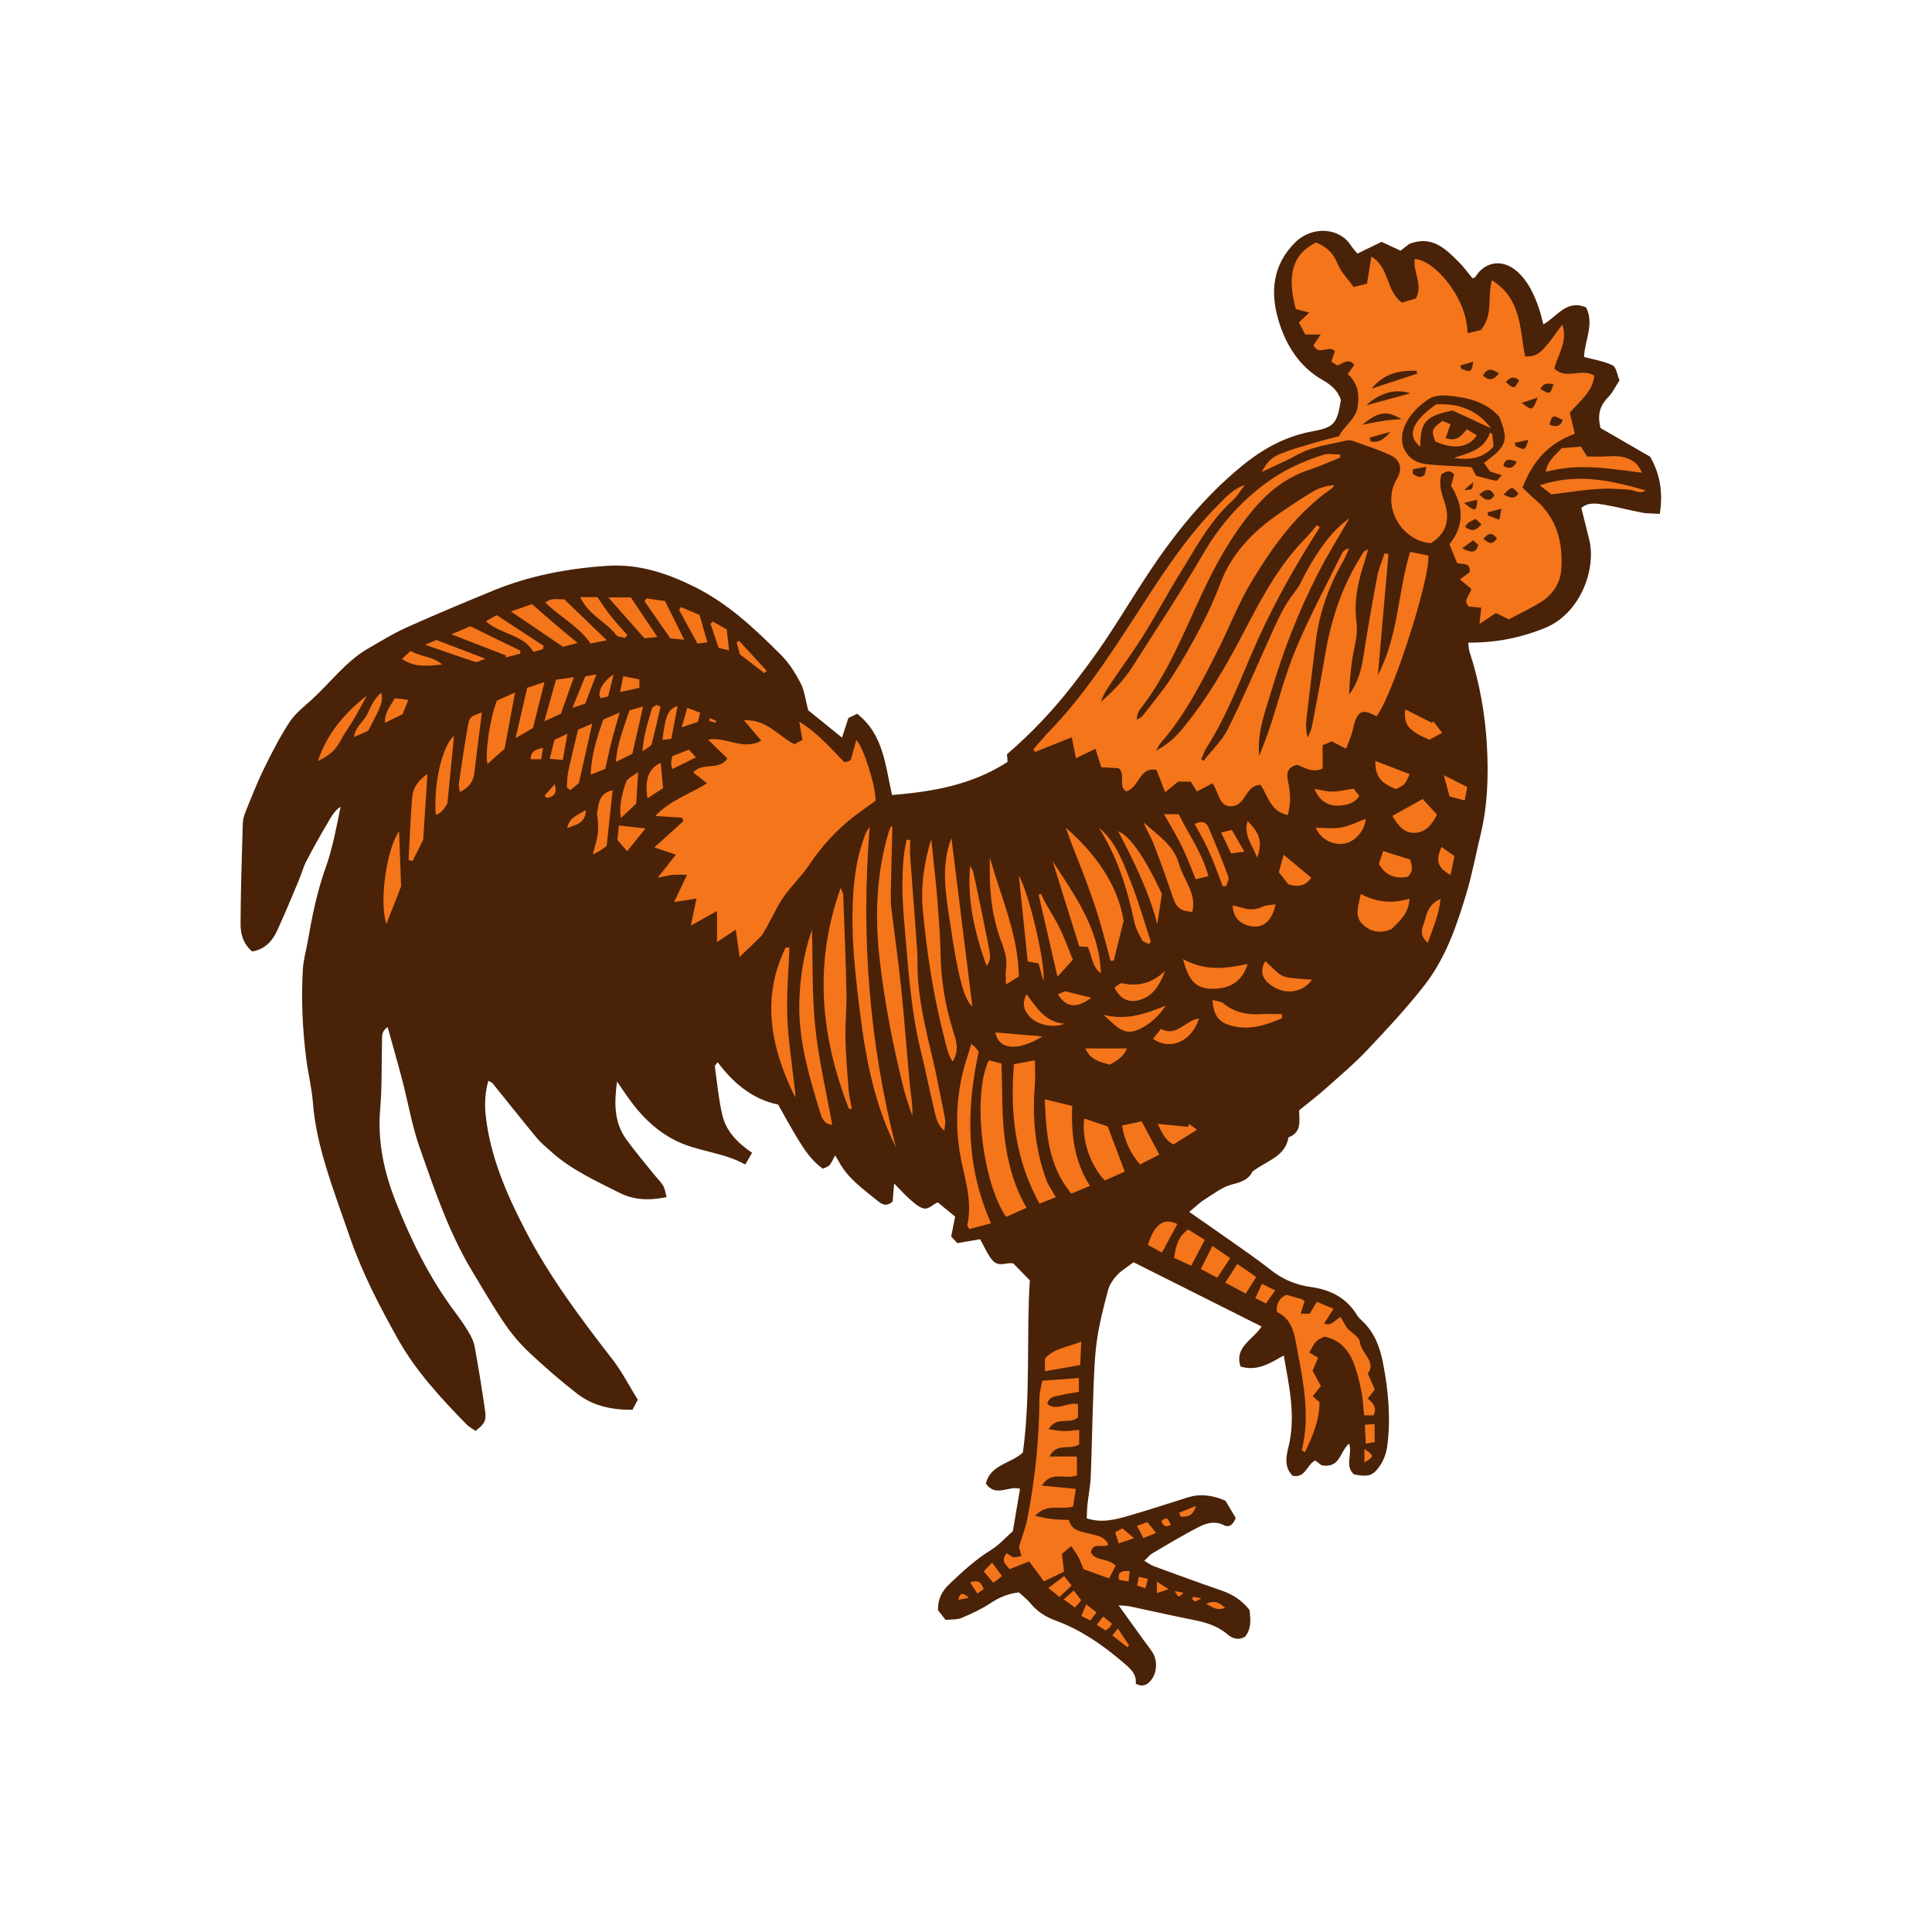 <svg version="1.1" id="svg" xmlns="http://www.w3.org/2000/svg" xmlns:xlink="http://www.w3.org/1999/xlink" x="0px" y="0px"
	 width="200px" height="200px" viewBox="0 0 200 200" enable-background="new 0 0 200 200" xml:space="preserve">
<path class="stroke" fill="#492208"  d="M170.828,47.285c-1.713-0.991-3.381-1.956-5.146-2.977c-0.277-1.099-0.207-2.184,0.761-3.15
	c0.487-0.487,0.792-1.155,1.211-1.789c-0.249-0.579-0.336-1.363-0.715-1.548c-0.896-0.437-1.931-0.588-2.956-0.867
	c0.042-1.682,1.099-3.4,0.202-5.137c-2.036-0.846-3.003,0.97-4.417,1.761c-0.187-0.683-0.296-1.191-0.465-1.68
	c-0.482-1.399-1.09-2.745-2.207-3.757c-1.513-1.371-3.359-1.116-4.384,0.546c-0.038,0.061-0.163,0.068-0.292,0.117
	c-0.468-0.566-0.903-1.189-1.435-1.713c-1.363-1.34-2.725-2.752-5.092-1.847c-0.232,0.181-0.6,0.466-0.91,0.706
	c-0.705-0.328-1.333-0.62-1.965-0.914c-0.887,0.432-1.683,0.819-2.498,1.216c-0.251-0.312-0.513-0.585-0.714-0.896
	c-1.155-1.769-3.95-2.017-5.725-0.264c-2.346,2.316-2.593,5.169-1.741,8.04c0.756,2.547,2.144,4.845,4.631,6.242
	c0.821,0.461,1.555,1.094,1.835,2.045c-0.399,2.411-0.664,2.818-2.92,3.229c-2.791,0.508-5.102,1.776-7.297,3.566
	c-3.872,3.161-6.946,6.965-9.678,11.088c-1.516,2.286-2.925,4.644-4.449,6.924c-1.052,1.572-2.187,3.094-3.342,4.593
	c-2.056,2.669-4.368,5.106-6.877,7.255c0.026,0.34,0.047,0.6,0.062,0.798c-3.706,2.399-7.769,3.082-11.96,3.427
	c-0.708-3.069-0.869-6.255-3.613-8.411c-0.338,0.164-0.661,0.321-0.908,0.441c-0.222,0.683-0.407,1.25-0.66,2.027
	c-1.358-1.099-2.549-2.062-3.499-2.829c-0.294-1.108-0.383-2.032-0.779-2.797c-0.541-1.041-1.191-2.084-2.013-2.907
	c-2.714-2.717-5.502-5.354-9.005-7.089c-2.841-1.408-5.751-2.371-8.998-2.16c-4.098,0.268-8.074,1.02-11.875,2.588
	c-2.976,1.228-5.949,2.464-8.885,3.782c-1.373,0.617-2.667,1.418-3.977,2.173c-2.343,1.348-3.923,3.551-5.885,5.327
	c-0.807,0.73-1.704,1.43-2.286,2.323c-1.004,1.538-1.846,3.19-2.656,4.845c-0.705,1.44-1.286,2.942-1.891,4.429
	c-0.157,0.389-0.27,0.822-0.282,1.239c-0.102,3.452-0.215,6.904-0.231,10.357c-0.005,1.025,0.264,2.063,1.2,2.86
	c1.285-0.209,2.075-1.047,2.584-2.149c0.792-1.718,1.511-3.472,2.246-5.216c0.274-0.65,0.452-1.348,0.774-1.97
	c0.674-1.302,1.387-2.585,2.139-3.843c0.389-0.648,0.717-1.368,1.415-1.807c-0.439,2.15-0.83,4.298-1.556,6.328
	c-0.885,2.475-1.396,5.011-1.84,7.577c-0.169,0.979-0.457,1.949-0.514,2.934c-0.175,3.072-0.04,6.142,0.343,9.195
	c0.194,1.547,0.584,3.074,0.701,4.625c0.18,2.382,0.756,4.67,1.448,6.929c0.72,2.35,1.581,4.657,2.38,6.982
	c1.269,3.689,3.072,7.144,4.962,10.524c1.854,3.315,4.448,6.123,7.104,8.838c0.253,0.258,0.59,0.436,0.938,0.688
	c0.956-0.752,1.137-1.06,0.98-2.157c-0.313-2.2-0.672-4.395-1.072-6.582c-0.099-0.544-0.373-1.079-0.662-1.562
	c-0.438-0.729-0.938-1.423-1.446-2.106c-2.592-3.487-4.487-7.354-6.073-11.368c-1.209-3.061-1.888-6.229-1.596-9.584
	c0.203-2.354,0.126-4.733,0.191-7.1c0.011-0.421-0.077-0.911,0.58-1.349c0.543,1.963,1.063,3.769,1.539,5.586
	c0.597,2.289,0.987,4.647,1.769,6.87c1.537,4.372,3.02,8.784,5.43,12.791c1.098,1.824,2.166,3.672,3.362,5.431
	c0.739,1.087,1.612,2.116,2.569,3.018c1.582,1.488,3.229,2.92,4.943,4.251c1.661,1.289,3.638,1.686,5.733,1.67
	c0.197-0.375,0.344-0.655,0.548-1.045c-0.868-1.396-1.624-2.888-2.63-4.186c-3.314-4.274-6.55-8.592-9.044-13.415
	c-1.923-3.719-3.579-7.539-4.06-11.75c-0.137-1.198-0.096-2.416,0.269-3.667c0.218,0.129,0.36,0.171,0.438,0.266
	c1.517,1.875,3.011,3.77,4.548,5.629c0.447,0.539,1.005,0.989,1.53,1.461c2.073,1.865,4.591,3,7.039,4.238
	c1.482,0.75,3.062,0.834,4.894,0.451c-0.134-0.465-0.17-0.873-0.36-1.186c-0.269-0.44-0.659-0.805-0.985-1.212
	c-0.945-1.181-1.926-2.336-2.815-3.559c-1.27-1.747-1.285-3.723-0.969-6.005c0.437,0.637,0.725,1.06,1.016,1.479
	c1.311,1.887,2.825,3.479,4.938,4.577c2.317,1.204,4.95,1.215,7.319,2.531c0.283-0.484,0.473-0.81,0.707-1.21
	c-1.523-1.034-2.695-2.242-3.085-3.917c-0.383-1.648-0.535-3.353-0.771-5.034c-0.013-0.093,0.137-0.208,0.292-0.427
	c1.633,2.181,3.583,3.818,6.26,4.388c0.651,1.145,1.278,2.311,1.966,3.44c0.712,1.167,1.444,2.331,2.659,3.194
	c0.233-0.117,0.52-0.185,0.689-0.364c0.205-0.215,0.312-0.524,0.581-1.009c0.187,0.303,0.296,0.459,0.385,0.626
	c0.918,1.734,2.487,2.833,3.955,4.026c0.447,0.364,0.917,0.735,1.615,0.121c0.041-0.473,0.089-1.046,0.161-1.866
	c0.688,0.695,1.183,1.258,1.747,1.742c0.416,0.357,0.897,0.782,1.396,0.853c0.388,0.057,0.848-0.386,1.36-0.65
	c0.561,0.46,1.174,0.963,1.809,1.482c-0.147,0.735-0.274,1.374-0.411,2.061c0.231,0.249,0.479,0.515,0.638,0.685
	c0.884-0.153,1.698-0.294,2.354-0.407c0.486,0.85,0.781,1.612,1.288,2.191c0.693,0.792,1.599,0.1,2.181,0.342
	c0.486,0.5,0.971,0.999,1.68,1.728c-0.369,5.633,0.105,11.781-0.717,17.819c-1.251,1.159-3.374,1.248-3.831,3.224
	c1.05,1.463,2.374,0.159,3.534,0.537c-0.245,1.449-0.48,2.84-0.741,4.375c-0.711,0.626-1.413,1.437-2.284,1.97
	c-1.597,0.979-2.935,2.231-4.279,3.502c-0.774,0.732-1.211,1.553-1.187,2.718c0.209,0.269,0.466,0.596,0.784,1.002
	c0.561-0.06,1.166,0.001,1.658-0.205c1.046-0.434,2.088-0.925,3.028-1.548c0.894-0.591,1.81-0.971,2.909-1.094
	c0.412,0.388,0.872,0.736,1.228,1.17c0.686,0.839,1.565,1.376,2.552,1.739c2.574,0.947,4.794,2.458,6.862,4.221
	c0.756,0.644,1.576,1.239,1.449,2.335c0.748,0.369,1.208,0.097,1.593-0.388c0.633-0.796,0.682-2.056,0.106-2.925
	c-0.262-0.394-0.56-0.764-0.837-1.147c-0.848-1.175-1.693-2.351-2.634-3.657c0.479,0.036,0.802,0.025,1.11,0.09
	c2.175,0.457,4.341,0.957,6.521,1.387c1.32,0.26,2.575,0.614,3.625,1.51c0.538,0.459,1.15,0.65,1.832,0.257
	c0.693-0.869,0.575-1.85,0.455-2.78c-0.799-1.025-1.781-1.626-2.937-2.022c-2.324-0.798-4.633-1.645-6.94-2.49
	c-0.329-0.121-0.621-0.345-1.007-0.566c0.345-0.33,0.549-0.613,0.824-0.774c1.63-0.954,3.246-1.94,4.933-2.785
	c0.73-0.366,1.578-0.592,2.46-0.138c0.56,0.288,0.999-0.042,1.24-0.749c-0.342-0.575-0.726-1.221-1.059-1.779
	c-1.354-0.601-2.687-0.72-3.837-0.362c-2.032,0.631-4.051,1.308-6.095,1.896c-1.392,0.4-2.811,0.813-4.429,0.294
	c0.024-0.486,0.026-0.942,0.074-1.394c0.106-0.988,0.302-1.97,0.343-2.96c0.117-2.833,0.153-5.669,0.265-8.502
	c0.073-1.846,0.114-3.702,0.368-5.525c0.247-1.773,0.704-3.523,1.163-5.26c0.146-0.554,0.517-1.094,0.912-1.523
	c0.437-0.474,1.02-0.814,1.718-1.35c4.341,2.178,8.792,4.411,13.261,6.654c-0.918,1.408-2.859,2.135-2.175,4.147
	c1.748,0.511,3.034-0.333,4.466-1.15c0.589,3.315,1.28,6.396,0.464,9.585c-0.257,1.005-0.379,2.056,0.471,2.878
	c1.364,0.237,1.475-1.23,2.335-1.592c0.298,0.229,0.589,0.452,0.652,0.5c1.967,0.345,1.883-1.493,2.855-2.248
	c0.342,1.13-0.492,2.327,0.501,3.19c1.431,0.265,1.912,0.189,2.634-0.826c0.417-0.586,0.702-1.349,0.798-2.066
	c0.386-2.879,0.125-5.739-0.422-8.586c-0.33-1.72-0.914-3.279-2.243-4.486c-0.173-0.158-0.344-0.335-0.465-0.533
	c-1.095-1.803-2.772-2.63-4.792-2.908c-1.533-0.211-2.898-0.785-4.125-1.757c-1.225-0.971-2.516-1.859-3.791-2.763
	c-1.562-1.106-3.142-2.191-4.657-3.249c0.585-0.479,1.055-0.95,1.604-1.292c0.95-0.593,1.895-1.346,2.943-1.584
	c1.046-0.238,1.724-0.648,1.982-1.286c1.538-1.177,3.387-1.524,3.751-3.553c1.423-0.534,1.103-1.782,1.097-2.799
	c0.961-0.784,1.866-1.47,2.711-2.223c1.485-1.324,3.013-2.614,4.377-4.056c2.047-2.165,4.087-4.356,5.915-6.706
	c2.211-2.841,3.353-6.245,4.368-9.657c0.565-1.901,0.916-3.867,1.391-5.796c0.755-3.068,0.852-6.191,0.679-9.314
	c-0.185-3.318-0.771-6.58-1.809-9.75c-0.093-0.284-0.081-0.601-0.12-0.916c2.846,0.021,5.458-0.499,7.982-1.536
	c3.628-1.495,5.314-6.096,4.523-9.197c-0.267-1.047-0.523-2.097-0.801-3.21c0.712-0.615,1.579-0.472,2.397-0.33
	c1.307,0.227,2.592,0.571,3.895,0.817c0.537,0.102,1.095,0.079,1.828,0.125C172.172,50.991,171.852,49.083,170.828,47.285z"/>
<path fill-rule="evenodd" clip-rule="evenodd" fill="#f4751a" class="fill" d="M138.747,47.365c-1.089,0.434-2.16,0.922-3.271,1.29
	c-2.528,0.836-4.43,2.459-6.071,4.499c-1.974,2.453-3.483,5.141-4.828,7.993c-1.974,4.182-3.641,8.551-6.533,12.251
	c-0.219,0.281-0.347,0.632-0.362,1.115c0.199-0.129,0.451-0.217,0.59-0.395c1.014-1.305,2.084-2.576,2.984-3.957
	c1.081-1.66,2.066-3.389,2.986-5.143c0.768-1.463,1.474-2.973,2.046-4.522c1.263-3.42,3.723-5.76,6.666-7.703
	c0.986-0.651,1.957-1.33,2.979-1.92c0.637-0.367,1.356-0.591,2.189-0.658c-0.087,0.12-0.149,0.275-0.265,0.355
	c-3.552,2.457-5.993,5.856-8.206,9.486c-1.438,2.359-2.403,4.93-3.642,7.375c-1.687,3.336-3.385,6.675-5.881,9.515
	c-0.12,0.137-0.188,0.319-0.452,0.778c1.144-0.654,1.885-1.295,2.528-2.052c2.651-3.119,4.669-6.632,6.559-10.25
	c1.795-3.435,3.61-6.887,6.38-9.694c0.426-0.431,0.792-0.918,1.186-1.38c0.097,0.082,0.192,0.164,0.29,0.245
	c-0.186,0.291-0.371,0.582-0.555,0.874c-2.504,3.971-4.741,8.085-6.582,12.408c-1.374,3.223-2.645,6.494-4.545,9.466
	c-0.245,0.383-0.388,0.834-0.58,1.254c0.077,0.053,0.156,0.108,0.233,0.163c0.85-1.083,1.905-2.064,2.509-3.271
	c1.545-3.085,2.885-6.271,4.313-9.415c0.762-1.677,1.466-3.375,2.65-4.837c0.557-0.687,0.875-1.563,1.328-2.341
	c1.142-1.966,2.362-3.875,4.309-5.251c-1.083,1.881-2.239,3.723-3.225,5.651c-1.011,1.977-1.932,4.009-2.749,6.073
	c-0.818,2.066-1.524,4.183-2.161,6.313c-0.632,2.117-1.452,4.207-1.204,6.553c0.345-0.907,0.724-1.803,1.028-2.723
	c0.923-2.786,1.637-5.656,2.767-8.354c1.405-3.354,3.142-6.571,4.747-9.841c0.12-0.246,0.338-0.443,0.752-0.557
	c-0.185,0.413-0.334,0.846-0.559,1.235c-1.508,2.617-2.521,5.401-2.886,8.409c-0.331,2.725-0.671,5.45-0.982,8.178
	c-0.063,0.558-0.009,1.129,0.134,1.778c0.146-0.345,0.356-0.678,0.426-1.037c0.474-2.462,0.95-4.923,1.361-7.396
	c0.59-3.539,1.649-6.902,3.519-9.985c0.172-0.283,0.337-0.57,0.523-0.845c0.045-0.066,0.157-0.085,0.432-0.223
	c-0.14,0.494-0.228,0.867-0.348,1.229c-0.694,2.078-1.154,4.138-0.844,6.4c0.178,1.305-0.317,2.7-0.489,4.057
	c-0.139,1.104-0.249,2.213-0.28,3.343c0.871-1.16,1.25-2.478,1.469-3.886c0.429-2.761,0.903-5.515,1.419-8.261
	c0.16-0.847,0.512-1.658,0.777-2.485c0.136,0.029,0.272,0.058,0.408,0.087c-0.361,4.145-0.725,8.289-1.095,12.519
	c2.099-3.975,2.054-8.467,3.328-12.747c0.629,0.124,1.262,0.249,1.884,0.372c0.276,2.179-3.699,14.566-5.355,16.648
	c-0.14-0.07-0.293-0.152-0.45-0.227c-0.928-0.433-1.389-0.268-1.743,0.675c-0.165,0.44-0.229,0.919-0.375,1.367
	c-0.157,0.484-0.356,0.954-0.581,1.543c-0.521-0.27-0.926-0.477-1.469-0.757c-0.264,0.104-0.634,0.25-0.96,0.379
	c0,0.918,0,1.693,0,2.431c-1.067,0.49-1.849-0.1-2.619-0.388c-0.956,0.216-1.153,0.779-0.979,1.613
	c0.244,1.154,0.363,2.32-0.015,3.587c-1.773-0.352-2.045-1.972-2.809-3.127c-1.454,0.032-1.46,1.697-2.605,2.148
	c-1.739,0.452-1.649-1.321-2.375-2.309c-0.551,0.291-1.031,0.544-1.617,0.854c-0.17-0.275-0.379-0.612-0.632-1.021
	c-0.423,0-0.882,0-1.314,0c-0.422,0.345-0.812,0.663-1.338,1.094c-0.315-0.814-0.582-1.504-0.892-2.305
	c-1.789-0.379-1.787,1.862-3.15,2.215c-0.868-0.552-0.006-1.647-0.742-2.391c-0.549-0.033-1.23-0.075-1.824-0.111
	c-0.208-0.647-0.38-1.184-0.611-1.903c-0.81,0.389-1.419,0.682-2.017,0.969c-0.132-0.662-0.262-1.312-0.431-2.155
	c-1.425,0.565-2.617,1.038-3.81,1.511c-0.054-0.089-0.106-0.178-0.161-0.268c0.576-0.656,1.126-1.335,1.732-1.962
	c3.245-3.354,5.802-7.212,8.338-11.106c2.814-4.318,5.519-8.739,9.224-12.405c0.753-0.745,1.461-1.544,2.589-1.888
	c-0.423,0.542-0.775,1.163-1.278,1.615c-2.371,2.133-3.815,4.926-5.458,7.573c-1.298,2.091-2.447,4.274-3.753,6.361
	c-1.102,1.76-2.339,3.437-3.505,5.157c-0.362,0.535-0.688,1.095-0.905,1.738c1.235-1.061,2.359-2.221,3.229-3.581
	c2.5-3.91,5.05-7.792,7.391-11.795c1.634-2.798,3.667-5.146,6.229-7.097c1.874-1.426,3.96-2.403,6.178-3.104
	c0.528-0.167,1.154-0.025,1.735-0.025C138.733,47.158,138.741,47.261,138.747,47.365z"/>
<path fill-rule="evenodd" clip-rule="evenodd" fill="#f4751a" class="fill" d="M145.132,31.325c0.536-0.158,1.023-0.303,1.43-0.423
	c0.809-1.461-0.349-2.769-0.097-4.103c1.179,0.104,2.647,1.288,3.799,2.976c0.94,1.376,1.58,2.87,1.666,4.714
	c0.634-0.148,1.068-0.249,1.362-0.318c1.3-1.555,0.671-3.402,1.146-5.164c3.096,1.919,2.882,5.112,3.438,7.879
	c1.168,0.116,1.737-0.533,2.278-1.19c0.5-0.606,0.949-1.254,1.583-2.1c0.586,1.863-0.488,3.076-0.823,4.562
	c1.175,1.198,2.838-0.11,4.127,0.728c-0.141,1.635-1.445,2.553-2.532,3.843c0.154,0.659,0.331,1.41,0.512,2.176
	c-2.603,0.972-4.269,2.637-5.408,5.567c0.39,0.372,0.802,0.809,1.259,1.192c2.275,1.911,2.949,4.455,2.752,7.265
	c-0.1,1.427-0.867,2.623-2.102,3.389c-1.078,0.67-2.236,1.212-3.325,1.793c-0.523-0.251-0.931-0.446-1.338-0.643
	c-0.519,0.34-0.981,0.643-1.704,1.116c0.082-0.755,0.124-1.146,0.181-1.674c-0.465-0.043-0.86-0.078-1.275-0.117
	c-0.69-0.656,0.137-1.164,0.248-1.834c-0.353-0.292-0.727-0.602-1.183-0.98c0.412-0.303,0.734-0.541,1.022-0.752
	c0.071-1.103-0.81-0.737-1.314-0.948c-0.242-0.599-0.484-1.196-0.788-1.947c1.514-1.832,1.521-3.912,0.167-6.033
	c0.117-0.421,0.224-0.811,0.321-1.161c-0.473-0.615-0.882-0.267-1.314-0.051c-0.274,0.941-0.054,1.819,0.268,2.732
	c0.702,1.988,0.215,3.437-1.37,4.414c-3.127-0.261-5.149-3.922-3.517-6.655c0.634-1.059,0.37-1.979-0.717-2.483
	c-1.238-0.574-2.552-0.987-3.841-1.447c-0.214-0.075-0.483-0.091-0.704-0.038c-1.694,0.409-3.447,0.598-5.021,1.461
	c-1.143,0.627-2.347,1.143-3.712,1.798c0.577-1.076,1.003-1.523,2.109-1.959c1.052-0.414,2.148-0.716,3.234-1.038
	c0.862-0.256,1.736-0.47,2.666-0.719c0.514-1.071,1.728-1.714,1.929-3.039c0.197-1.289,0.03-2.457-1.032-3.393
	c0.241-0.335,0.466-0.648,0.686-0.954c-0.655-0.757-1.163-0.107-1.774,0.063c-0.148-0.097-0.339-0.221-0.606-0.394
	c0.132-0.387,0.257-0.756,0.371-1.091c-0.667-0.674-1.696,0.557-2.219-0.622c0.193-0.283,0.412-0.6,0.752-1.095
	c-0.646,0-1.08,0-1.604,0c-0.216-0.413-0.428-0.816-0.656-1.25c0.348-0.331,0.638-0.606,1.072-1.021
	c-0.565-0.148-0.981-0.257-1.39-0.364c-0.968-3.537-0.315-5.72,2.098-6.892c1.015,0.417,1.765,1.048,2.215,2.176
	c0.352,0.88,1.087,1.607,1.67,2.427c0.573-0.138,0.965-0.233,1.385-0.334c0.151-0.938,0.287-1.782,0.453-2.808
	C143.896,27.721,143.443,30.126,145.132,31.325z M155.2,43.139c-1.414-1.576-3.309-1.995-5.261-2.179
	c-0.673-0.063-1.511-0.004-2.039,0.35c-1.045,0.703-1.973,1.591-2.497,2.823c-0.771,1.814,0.184,3.659,2.154,3.902
	c1.45,0.179,2.918,0.199,4.378,0.292c0.139,0.009,0.275,0.039,0.422,0.06c0.15,0.288,0.294,0.568,0.446,0.861
	c0.715,0.189,1.387,0.399,2.075,0.521c0.13,0.023,0.323-0.304,0.589-0.571c-0.527-0.168-0.873-0.28-1.22-0.391
	c-0.21-0.296-0.419-0.593-0.629-0.889C156.014,46.172,156.198,45.604,155.2,43.139z M146.719,38.67
	c-0.029-0.096-0.058-0.19-0.088-0.285c-1.679-0.036-3.271,0.171-4.644,1.852C143.755,39.652,145.237,39.16,146.719,38.67z
	 M141.038,43.971c1.247-0.242,2.486-0.535,4.058-0.572C143.582,42.471,142.678,42.602,141.038,43.971z M145.99,40.721
	c-1.487-0.542-3.212-0.032-4.545,1.234C143.123,41.499,144.557,41.11,145.99,40.721z M160.822,39.75
	c-0.935-0.073-0.935-0.073-1.373,0.506C160.452,40.857,160.469,40.852,160.822,39.75z M155.16,38.666
	c-0.734-0.566-1.216-0.541-1.65,0.209C154.083,39.392,154.561,39.443,155.16,38.666z M141.794,45.3
	c0.026,0.131,0.054,0.262,0.081,0.393c0.874,0.198,1.49-0.299,2.049-0.986C143.215,44.904,142.504,45.102,141.794,45.3z
	 M151.567,52.058c1.153,0.973,1.289,0.924,1.363-0.33C152.439,51.847,152.004,51.953,151.567,52.058z M152.499,55.93
	c-0.465,0.341-0.774,0.567-1.138,0.835c1.014,0.506,1.453,0.468,1.668-0.354C152.951,56.339,152.76,56.167,152.499,55.93z
	 M153.125,51.193c0.593,0.533,1.024,0.872,1.582,0.095C154.318,50.515,153.849,50.587,153.125,51.193z M155.212,53.807
	c0.072-0.378,0.118-0.625,0.216-1.148c-0.605,0.161-1.014,0.268-1.421,0.376c0.005,0.108,0.011,0.216,0.015,0.325
	C154.388,53.497,154.753,53.635,155.212,53.807z M161.786,43.479c-1.063-0.553-1.12-0.531-1.378,0.489
	C160.951,44.152,161.453,44.288,161.786,43.479z M159.18,41.161c-0.694,0.229-1.106,0.365-1.646,0.544
	C158.62,42.549,158.651,42.542,159.18,41.161z M151.671,54.562c0.522,0.311,0.952,0.599,1.691-0.281
	c-0.229-0.21-0.446-0.411-0.615-0.568c-0.458,0.241-0.635,0.309-0.78,0.42C151.868,54.21,151.815,54.348,151.671,54.562z
	 M155.878,39.549c0.865,0.746,0.865,0.746,1.386-0.176C156.792,38.958,156.371,38.975,155.878,39.549z M155.656,51.203
	c0.65,0.305,1.106,0.535,1.526-0.106C156.509,50.321,156.509,50.321,155.656,51.203z M146.256,48.574
	c-0.003,0.158-0.005,0.316-0.007,0.474c0.353,0.206,0.71,0.516,1.17,0.159c0.149-0.116,0.128-0.449,0.236-0.892
	C147.064,48.425,146.66,48.499,146.256,48.574z M151.167,37.84c0.032,0.111,0.064,0.224,0.096,0.335
	c1.03,0.382,1.03,0.382,1.258-0.734C152.001,37.594,151.584,37.717,151.167,37.84z M156.824,45.832
	c0.018,0.115,0.034,0.228,0.053,0.342c0.996,0.469,0.996,0.469,1.346-0.644C157.682,45.646,157.253,45.739,156.824,45.832z
	 M153.571,55.766c0.517,0.48,0.916,0.682,1.388-0.022C154.476,55.077,154.078,55.174,153.571,55.766z M157.009,47.799
	c-0.708-0.267-1.194-0.391-1.382,0.437C156.178,48.512,156.622,48.583,157.009,47.799z M151.58,50.719
	c0.859-0.006,0.859-0.006,0.924-0.803C152.112,50.256,151.847,50.487,151.58,50.719z"/>
<path fill-rule="evenodd" clip-rule="evenodd" fill="#f4751a" class="fill" d="M73.292,76.559c1.919-0.327,3.597,1.177,5.52,0.117
	c-0.646-0.758-1.172-1.375-1.801-2.11c2.333-0.154,3.522,1.614,5.224,2.474c0.266-0.139,0.54-0.283,0.836-0.439
	c-0.1-0.566-0.188-1.066-0.337-1.898c1.951,1.206,3.222,2.724,4.674,4.198c0.065-0.014,0.246-0.043,0.419-0.095
	c0.085-0.026,0.158-0.094,0.25-0.153c0.186-0.667,0.373-1.345,0.569-2.057c0.762,0.773,2.054,4.92,1.992,6.3
	c-0.717,0.519-1.455,1.023-2.163,1.568c-1.855,1.425-3.406,3.121-4.712,5.074c-0.838,1.253-1.993,2.296-2.81,3.559
	c-0.791,1.222-1.331,2.605-2.136,3.795c-0.698,0.674-1.395,1.348-2.256,2.179c-0.132-0.943-0.25-1.784-0.397-2.832
	c-0.678,0.449-1.239,0.822-1.94,1.287c0-1.028,0-1.976,0-3.216c-0.985,0.547-1.741,0.967-2.713,1.507
	c0.208-0.988,0.377-1.791,0.589-2.798c-0.781,0.122-1.442,0.225-2.318,0.36c0.471-0.991,0.861-1.817,1.337-2.82
	c-0.611,0-1.064-0.031-1.511,0.01c-0.407,0.037-0.808,0.152-1.523,0.296c0.694-0.883,1.208-1.537,1.88-2.392
	c-0.838-0.281-1.429-0.478-2.234-0.747c1.06-0.958,2.036-1.841,3.013-2.723c-0.041-0.117-0.082-0.235-0.123-0.353
	c-0.86-0.055-1.72-0.111-2.784-0.18c1.545-1.653,3.567-2.252,5.343-3.387c-0.539-0.422-0.938-0.735-1.421-1.113
	c0.969-1.133,2.653-0.121,3.536-1.46C74.712,77.943,74.067,77.314,73.292,76.559z"/>
<path fill-rule="evenodd" clip-rule="evenodd" fill="#f4751a" class="fill" d="M108.562,147.956c0.611,0.079,1.084,0.182,1.558,0.189
	c0.503,0.007,1.006-0.077,1.599-0.128c0,0.6,0,1.052,0,1.5c-0.882,0.654-2.335-0.251-3.076,1.261c1.019,0,1.882,0,2.844,0
	c0,0.763,0,1.381,0,1.957c-1.201,0.465-2.625-0.542-3.636,1.053c1.227,0.119,2.3,0.222,3.522,0.34
	c-0.114,0.73-0.206,1.308-0.286,1.817c-1.296,0.43-2.708-0.398-3.931,0.983c0.712,0.135,1.222,0.263,1.74,0.322
	c0.559,0.063,1.124,0.064,1.75,0.095c0.313,1.194,1.35,1.198,2.245,1.448c0.691,0.193,1.479,0.243,1.844,1.108
	c-0.581,0.429-1.579-0.339-1.81,0.789c0.512,0.986,1.826,0.571,2.569,1.396c-0.19,0.365-0.398,0.763-0.684,1.311
	c-0.906-0.327-1.771-0.639-2.651-0.957c-0.179-0.436-0.311-0.839-0.505-1.211c-0.189-0.363-0.441-0.692-0.757-1.176
	c-0.411,0.34-0.71,0.589-0.965,0.801c0.08,0.69,0.145,1.246,0.214,1.846c-0.669,0.321-1.296,0.624-2.081,1.002
	c-0.468-0.634-0.957-1.294-1.524-2.062c-0.666,0.262-1.312,0.516-2.034,0.801c-0.305-0.448-1.005-0.817-0.286-1.657
	c0.246,0.155,0.45,0.358,0.686,0.409c0.232,0.05,0.497-0.056,0.829-0.105c-0.121-0.454-0.214-0.805-0.256-0.96
	c0.324-1.059,0.676-1.933,0.856-2.842c0.823-4.143,1.243-8.328,1.264-12.555c0.003-0.602,0.189-1.202,0.291-1.795
	c1.3-0.098,2.517-0.189,3.796-0.286c0,0.544,0,0.944,0,1.438c-0.665,0.117-1.27,0.178-1.849,0.337
	c-0.511,0.14-1.185,0.05-1.435,0.901c1.011,0.825,2.048-0.221,3.19,0.03c0,0.43,0,0.901,0,1.356
	C110.794,147.522,109.357,146.533,108.562,147.956z"/>
<path fill-rule="evenodd" clip-rule="evenodd" fill="#f4751a" class="fill" d="M133.146,134.034c0.57,0.159,1.073,0.295,1.57,0.442
	c0.086,0.026,0.158,0.097,0.339,0.211c-0.121,0.387-0.252,0.802-0.41,1.31c0.374,0,0.639,0,0.93,0
	c0.228-0.376,0.444-0.734,0.747-1.234c0.556,0.232,1.09,0.458,1.729,0.726c-0.368,0.572-0.658,1.023-0.971,1.509
	c0.782,0.34,1.056-0.359,1.705-0.66c0.229,0.396,0.465,0.807,0.665,1.153c0.484,0.49,1.269,0.913,1.321,1.415
	c0.129,1.2,1.746,2.059,0.826,3.294c0.275,0.627,0.495,1.127,0.725,1.649c-0.272,0.345-0.493,0.626-0.737,0.936
	c0.579,0.451,0.986,0.931,0.605,1.731c-0.279,0-0.587,0-0.98,0c-0.097-0.894-0.123-1.747-0.294-2.57
	c-0.21-1.012-0.449-2.037-0.841-2.988c-0.544-1.325-1.496-2.289-2.957-2.587c-0.899,0.398-0.899,0.398-1.581,1.64
	c0.249,0.148,0.501,0.298,0.914,0.544c-0.196,0.458-0.404,0.939-0.572,1.333c0.295,0.551,0.583,1.087,0.856,1.596
	c-0.351,0.441-0.576,0.724-0.832,1.047c0.239,0.219,0.437,0.4,0.696,0.638c-0.014,1.842-0.702,3.5-1.521,5.182
	c-0.186-0.156-0.317-0.227-0.308-0.264c0.85-3.469,0.178-6.864-0.463-10.266c-0.3-1.589-0.452-3.237-2.124-4
	C132.104,134.944,132.405,134.419,133.146,134.034z"/>
<path fill-rule="evenodd" clip-rule="evenodd" fill="#f4751a" class="fill" d="M92.382,85.568c-0.057,2.264-0.119,4.527-0.164,6.791
	c-0.011,0.566-0.006,1.138,0.061,1.699c0.331,2.767,0.734,5.524,1.019,8.295c0.349,3.382,0.59,6.776,0.912,10.161
	c0.093,0.978,0.307,1.944,0.223,2.99c-0.291-0.909-0.63-1.806-0.862-2.729c-1.109-4.404-1.977-8.859-2.501-13.371
	c-0.517-4.447-0.369-8.867,0.901-13.2c0.065-0.221,0.168-0.429,0.253-0.644C92.275,85.562,92.328,85.565,92.382,85.568z"/>
<path fill-rule="evenodd" clip-rule="evenodd" fill="#f4751a" class="fill" d="M104.143,125.971c-2.522-3.762-3.491-12.758-1.772-16.209
	c0.459,0.119,0.943,0.245,1.307,0.338c0.094,2.64,0.012,5.191,0.322,7.694c0.304,2.463,0.918,4.905,2.269,7.239
	C105.538,125.355,104.873,125.648,104.143,125.971z"/>
<path fill-rule="evenodd" clip-rule="evenodd" fill="#f4751a" class="fill" d="M87.879,114.792c-2.878-7.409-3.707-14.905-0.851-22.884
	c0.161,0.425,0.256,0.566,0.262,0.71c0.123,3.4,0.266,6.801,0.338,10.202c0.032,1.556-0.143,3.117-0.107,4.672
	c0.04,1.788,0.191,3.575,0.332,5.359c0.053,0.648,0.22,1.287,0.335,1.93C88.084,114.786,87.981,114.789,87.879,114.792z"/>
<path fill-rule="evenodd" clip-rule="evenodd" fill="#f4751a" class="fill" d="M92.745,118.77c-2.611-5.197-3.386-10.819-4.02-16.464
	c-0.269-2.391-0.485-4.804-0.479-7.206c0.01-2.688,0.193-5.389,1.067-7.978c0.105-0.313,0.202-0.63,0.331-0.934
	c0.071-0.165,0.199-0.305,0.393-0.594C89.104,96.916,89.988,107.922,92.745,118.77z"/>
<path fill-rule="evenodd" clip-rule="evenodd" fill="#f4751a" class="fill" d="M104.961,110.165c0.821-0.156,1.455-0.276,2.175-0.413
	c0,0.946,0.058,1.778-0.01,2.6c-0.274,3.337,0.029,6.602,1.175,9.758c0.219,0.605,0.619,1.144,0.999,1.825
	c-0.564,0.221-1.068,0.419-1.693,0.665C105.121,120.076,104.533,115.314,104.961,110.165z"/>
<path fill-rule="evenodd" clip-rule="evenodd" fill="#f4751a" class="fill" d="M94.223,86.961c0,0.598-0.037,1.198,0.006,1.793
	c0.23,3.205,0.489,6.407,0.717,9.613c0.057,0.797,0.018,1.601,0.054,2.401c0.15,3.277,0.995,6.432,1.732,9.605
	c0.182,0.781,0.325,1.572,0.483,2.358c0.213,1.053,0.444,2.103,0.624,3.162c0.052,0.309-0.041,0.642-0.084,1.166
	c-0.737-0.637-0.859-1.387-1.024-2.065c-0.504-2.067-0.909-4.16-1.416-6.227c-1.076-4.388-1.307-8.875-1.713-13.349
	c-0.202-2.228-0.263-4.434-0.058-6.651c0.058-0.62,0.201-1.231,0.305-1.848C93.974,86.933,94.098,86.947,94.223,86.961z"/>
<path fill-rule="evenodd" clip-rule="evenodd" fill="#f4751a" class="fill" d="M96.405,86.864c0.115,1.108,0.233,2.217,0.346,3.326
	c0.104,1.034,0.227,2.066,0.299,3.102c0.126,1.791,0.286,3.583,0.316,5.376c0.046,2.722,0.462,5.366,1.274,7.962
	c0.321,1.027,0.729,2.085-0.025,3.266c-0.521-0.784-0.655-1.646-0.866-2.457c-1.122-4.32-1.792-8.724-2.215-13.157
	C95.296,91.786,95.649,89.3,96.405,86.864z"/>
<path fill-rule="evenodd" clip-rule="evenodd" fill="#f4751a" class="fill" d="M116.324,95.309c-0.4,1.61-0.715,2.872-1.028,4.134
	c-0.11,0.008-0.222,0.016-0.332,0.023c-0.423-1.545-0.804-3.103-1.28-4.63c-0.479-1.533-1.024-3.046-1.596-4.546
	c-0.583-1.531-1.234-3.036-1.753-4.605C113.363,88.348,115.662,91.449,116.324,95.309z"/>
<path fill-rule="evenodd" clip-rule="evenodd" fill="#f4751a" class="fill" d="M100.327,127.239c-0.126-0.279-0.211-0.373-0.194-0.443
	c0.524-2.252-0.151-4.39-0.601-6.553c-0.775-3.738-0.548-7.419,0.667-11.04c0.061-0.179,0.107-0.361,0.162-0.542
	c0.052-0.168,0.104-0.335,0.189-0.601c0.208,0.183,0.36,0.287,0.473,0.423c0.148,0.177,0.267,0.378,0.291,0.413
	c-1.327,6.104-1.299,11.926,1.281,17.739C101.851,126.834,101.071,127.041,100.327,127.239z"/>
<path fill-rule="evenodd" clip-rule="evenodd" fill="#f4751a" class="fill" d="M86.151,116.438c-0.87-0.063-1.08-0.726-1.249-1.277
	c-1.156-3.763-2.283-7.559-2.155-11.537c0.08-2.493,0.465-4.984,1.306-7.374c0.097,3.358-0.003,6.735,0.342,10.066
	C84.745,109.683,85.536,113.003,86.151,116.438z"/>
<path fill-rule="evenodd" clip-rule="evenodd" fill="#f4751a" class="fill" d="M108.152,113.797c1.105,0.269,1.919,0.466,2.84,0.69
	c-0.103,2.834,0.158,5.633,1.837,8.272c-0.701,0.294-1.282,0.536-1.926,0.805C108.518,120.693,108.3,117.346,108.152,113.797z"/>
<path fill-rule="evenodd" clip-rule="evenodd" fill="#f4751a" class="fill" d="M81.728,98.106c-0.089,2.35-0.309,4.706-0.229,7.05
	c0.079,2.344,0.449,4.678,0.705,7.015c0.052,0.477,0.164,0.946,0.111,1.431c-2.489-5.065-3.579-10.204-0.98-15.525
	C81.466,98.086,81.596,98.096,81.728,98.106z"/>
<path fill-rule="evenodd" clip-rule="evenodd" fill="#f4751a" class="fill" d="M98.49,86.744c0.725,5.823,1.449,11.647,2.171,17.441
	c-0.847-0.684-1.474-2.985-2.278-8.44C97.942,92.756,97.336,89.769,98.49,86.744z"/>
<path fill-rule="evenodd" clip-rule="evenodd" fill="#f4751a" class="fill" d="M116.438,121.287c-0.656,0.289-1.379,0.608-2.078,0.916
	c-1.536-1.623-2.394-4.252-2.127-6.414c0.822,0.274,1.644,0.55,2.435,0.814C115.231,118.095,115.794,119.587,116.438,121.287z"/>
<path fill-rule="evenodd" clip-rule="evenodd" fill="#f4751a" class="fill" d="M104.128,101.914c0-0.78-0.056-1.199,0.01-1.6
	c0.188-1.121-0.217-2.092-0.583-3.118c-0.422-1.185-0.725-2.436-0.891-3.683c-0.207-1.565-0.223-3.154-0.195-4.744
	c1.131,4.059,2.935,7.945,3.003,12.32C105.081,101.329,104.749,101.533,104.128,101.914z"/>
<path fill-rule="evenodd" clip-rule="evenodd" fill="#f4751a" class="fill" d="M123.429,94.4c-1.32-0.101-1.669-0.46-2.071-1.66
	c-0.613-1.832-1.264-3.653-1.965-5.452c-0.281-0.721-0.738-1.373-0.99-2.149c1.368,1.297,3.094,2.292,3.636,4.26
	C122.492,91.049,123.906,92.47,123.429,94.4z"/>
<path fill-rule="evenodd" clip-rule="evenodd" fill="#f4751a" class="fill" d="M140.862,92.538c1.704,0.912,3.312,1.006,5.047,0.495
	c-0.053,1.48-0.976,2.28-1.844,3.135c-1.089,0.492-2.133,0.348-2.997-0.469C140.154,94.836,140.632,93.803,140.862,92.538z"/>
<path fill-rule="evenodd" clip-rule="evenodd" fill="#f4751a" class="fill" d="M161.682,46.386c0.675-0.052,1.287-0.098,1.977-0.151
	c0.19,0.303,0.379,0.604,0.637,1.017c0.675,0,1.42,0.047,2.156-0.011c0.973-0.078,1.906-0.008,2.712,0.575
	c0.344,0.248,0.595,0.625,0.809,1.12c-3.311-0.402-6.546-1.025-9.959-0.087C160.212,47.668,160.996,47.13,161.682,46.386z"/>
<path fill-rule="evenodd" clip-rule="evenodd" fill="#f4751a" class="fill" d="M108.95,89.117c2.281,3.548,4.863,7.011,5.012,11.642
	c-0.981-0.747-0.906-1.853-1.36-2.73c-0.28-0.019-0.551-0.037-0.877-0.059C110.802,95.025,109.876,92.071,108.95,89.117z"/>
<path fill-rule="evenodd" clip-rule="evenodd" fill="#f4751a" class="fill" d="M122.47,99.286c2.305,1.265,4.481,0.986,6.688,0.497
	c-0.532,1.741-1.745,2.582-3.62,2.576C123.864,102.354,123.065,101.621,122.47,99.286z"/>
<path fill-rule="evenodd" clip-rule="evenodd" fill="#f4751a" class="fill" d="M53.32,71.685c-0.387,2.093-0.72,3.881-1.079,5.821
	c-0.541,0.48-1.169,1.039-1.776,1.578c-0.287-0.944,0.256-4.825,0.975-6.556C51.901,72.32,52.449,72.075,53.32,71.685z"/>
<path fill-rule="evenodd" clip-rule="evenodd" fill="#f4751a" class="fill" d="M40,95.655c-0.767-2.288,0.01-7.73,1.313-9.613
	c0.067,1.836,0.129,3.494,0.21,5.71C41.189,92.608,40.647,93.997,40,95.655z"/>
<path fill-rule="evenodd" clip-rule="evenodd" fill="#f4751a" class="fill" d="M42.295,89.035c0.118-2.168,0.193-4.339,0.373-6.503
	c0.078-0.947,0.592-1.725,1.583-2.425c-0.15,2.335-0.288,4.437-0.442,6.834c-0.277,0.552-0.689,1.375-1.103,2.199
	C42.569,89.105,42.432,89.069,42.295,89.035z"/>
<path fill-rule="evenodd" clip-rule="evenodd" fill="#f4751a" class="fill" d="M49.887,73.743c-0.079,0.625-0.147,1.176-0.216,1.727
	c-0.19,1.502-0.395,3.003-0.562,4.508c-0.103,0.92-0.539,1.554-1.51,2.009c-0.044-0.385-0.13-0.652-0.094-0.902
	c0.29-1.965,0.566-3.934,0.924-5.888C48.614,74.18,48.692,74.185,49.887,73.743z"/>
<path fill-rule="evenodd" clip-rule="evenodd" fill="#f4751a" class="fill" d="M120.277,92.541c-0.174,1.149-0.323,2.137-0.473,3.126
	c-0.883-3.397-2.41-6.484-4.051-9.61C117.455,86.676,119.464,90.777,120.277,92.541z"/>
<path fill-rule="evenodd" clip-rule="evenodd" fill="#f4751a" class="fill" d="M144.134,84.466c1.104-0.617,2.058-1.151,3.136-1.753
	c0.433,0.47,0.958,1.041,1.488,1.615c-0.523,1.024-1.16,1.867-2.323,1.886C145.257,86.234,144.663,85.342,144.134,84.466z"/>
<path fill-rule="evenodd" clip-rule="evenodd" fill="#f4751a" class="fill" d="M160.592,51.177c-0.295-0.233-0.646-0.511-1.19-0.942
	c3.907-1.308,7.434-0.478,10.955,0.532c-0.607,0.431-1.177-0.06-1.767-0.08c-0.655-0.025-1.311-0.097-1.966-0.1
	c-0.662-0.003-1.326,0.035-1.986,0.091c-0.66,0.055-1.315,0.154-1.973,0.236C162.01,50.995,161.355,51.08,160.592,51.177z"/>
<path fill-rule="evenodd" clip-rule="evenodd" fill="#f4751a" class="fill" d="M125.1,90.698c-0.507,0.122-0.86,0.207-1.321,0.317
	c-0.48-1.153-0.901-2.3-1.432-3.393c-0.525-1.08-1.161-2.104-1.85-3.334c0.655,0,1.056,0,1.524,0
	C123.046,86.371,124.427,88.254,125.1,90.698z"/>
<path fill-rule="evenodd" clip-rule="evenodd" fill="#f4751a" class="fill" d="M102.134,100.006c-1.211-3.342-2.021-6.728-1.714-10.358
	c0.114,0.209,0.289,0.407,0.337,0.63c0.494,2.305,0.982,4.61,1.441,6.922C102.607,99.251,102.59,99.255,102.134,100.006z"/>
<path fill-rule="evenodd" clip-rule="evenodd" fill="#f4751a" class="fill" d="M108.013,101.563c-0.197-0.722-0.341-1.246-0.503-1.839
	c-0.304-0.051-0.616-0.104-1.123-0.191c-0.292-2.83-0.588-5.71-0.917-8.891C106.535,92.428,108.293,100.003,108.013,101.563z"/>
<path fill-rule="evenodd" clip-rule="evenodd" fill="#f4751a" class="fill" d="M116.156,116.515c0.798-0.173,1.429-0.31,2.026-0.44
	c0.626,1.18,1.196,2.253,1.83,3.448c-0.655,0.334-1.309,0.669-2.007,1.025C117.003,119.351,116.413,118.108,116.156,116.515z"/>
<path fill-rule="evenodd" clip-rule="evenodd" fill="#f4751a" class="fill" d="M58.276,66.95c-1.839-1.246-3.511-2.378-5.383-3.646
	c0.905-0.319,1.557-0.55,2.177-0.769c0.832,0.725,1.568,1.379,2.317,2.018c0.712,0.607,1.437,1.199,2.413,2.012
	C59.091,66.744,58.677,66.849,58.276,66.95z"/>
<path fill-rule="evenodd" clip-rule="evenodd" fill="#f4751a" class="fill" d="M111.062,99.357c-0.604,0.666-1.024,1.128-1.595,1.755
	c-0.69-3.014-1.321-5.757-1.949-8.5c0.085-0.026,0.17-0.053,0.256-0.079c0.136,0.287,0.256,0.583,0.41,0.859
	c0.521,0.932,1.106,1.832,1.569,2.79C110.237,97.184,110.606,98.239,111.062,99.357z"/>
<path fill-rule="evenodd" clip-rule="evenodd" fill="#f4751a" class="fill" d="M132.735,105.392c-1.633,0.712-3.308,1.279-5.144,0.823
	c-1.415-0.352-1.937-1.025-2.085-2.693c0.432,0.122,0.865,0.126,1.126,0.339c1.136,0.924,2.423,1.207,3.847,1.124
	c0.735-0.043,1.477-0.008,2.215-0.008C132.707,105.115,132.722,105.253,132.735,105.392z"/>
<path fill-rule="evenodd" clip-rule="evenodd" fill="#f4751a" class="fill" d="M118.946,97.728c-0.248-0.133-0.611-0.204-0.723-0.411
	c-0.33-0.612-0.671-1.254-0.813-1.926c-0.722-3.419-1.753-6.712-3.652-9.698c1.776,1.449,2.487,3.541,3.28,5.541
	c0.805,2.031,1.401,4.144,2.087,6.222C119.065,97.546,119.006,97.637,118.946,97.728z"/>
<path fill-rule="evenodd" clip-rule="evenodd" fill="#f4751a" class="fill" d="M62.662,79.587c-0.454,0.183-0.884,0.354-1.521,0.609
	c0.085-2.084,0.67-3.877,1.305-5.71c0.487-0.209,0.946-0.408,1.707-0.736c-0.328,1.158-0.596,2.036-0.823,2.924
	C63.098,77.586,62.908,78.51,62.662,79.587z"/>
<path fill-rule="evenodd" clip-rule="evenodd" fill="#f4751a" class="fill" d="M61.144,66.614c-1.269-1.783-3.157-2.745-4.688-4.231
	c0.629-0.567,1.296-0.282,1.949-0.352c1.414,1.362,2.823,2.721,4.413,4.254C62.082,66.43,61.593,66.526,61.144,66.614z"/>
<path fill-rule="evenodd" clip-rule="evenodd" fill="#f4751a" class="fill" d="M45.108,84.351c-0.243-3.099,0.658-7.173,1.891-8.164
	c-0.229,2.343-0.446,4.572-0.684,7.005C46.057,83.501,45.839,84.153,45.108,84.351z"/>
<path fill-rule="evenodd" clip-rule="evenodd" fill="#f4751a" class="fill" d="M59.833,75.544c0.451-0.195,0.829-0.359,1.479-0.642
	c-0.489,2.177-0.926,4.121-1.39,6.184c-0.244,0.193-0.564,0.447-0.897,0.71c-0.164-0.156-0.347-0.252-0.343-0.339
	c0.026-0.558,0.04-1.124,0.156-1.667C59.144,78.37,59.498,76.96,59.833,75.544z"/>
<path fill-rule="evenodd" clip-rule="evenodd" fill="#f4751a" class="fill" d="M62.977,61.847c1.019,0,1.702,0,2.328,0
	c0.918,1.367,1.779,2.647,2.751,4.094c-0.599,0.058-0.991,0.096-1.351,0.132C65.48,64.685,64.314,63.363,62.977,61.847z"/>
<path fill-rule="evenodd" clip-rule="evenodd" fill="#f4751a" class="fill" d="M65.463,78.027c-0.634,0.315-1.093,0.543-1.708,0.85
	c0.128-1.961,0.842-3.589,1.408-5.342c0.38-0.106,0.76-0.213,1.412-0.396C66.172,74.908,65.821,76.45,65.463,78.027z"/>
<path fill-rule="evenodd" clip-rule="evenodd" fill="#f4751a" class="fill" d="M54.577,71.192c0.614-0.2,1.098-0.357,1.788-0.583
	c-0.423,1.687-0.804,3.212-1.191,4.759c-0.506,0.29-0.984,0.564-1.797,1.031C53.829,74.431,54.204,72.807,54.577,71.192z"/>
<path fill-rule="evenodd" clip-rule="evenodd" fill="#f4751a" class="fill" d="M53.823,67.677c-0.497,0.128-0.993,0.256-1.49,0.383
	c0.017-0.067,0.034-0.134,0.051-0.201c-1.777-0.69-3.555-1.38-5.659-2.196c0.836-0.357,1.398-0.597,1.953-0.833
	c1.777,0.866,3.493,1.702,5.208,2.537C53.865,67.47,53.844,67.574,53.823,67.677z"/>
<path fill-rule="evenodd" clip-rule="evenodd" fill="#f4751a" class="fill" d="M32.906,78.771c0.999-2.927,2.816-4.991,5.075-6.767
	c-0.441,0.805-0.865,1.62-1.331,2.411c-0.453,0.771-0.994,1.495-1.413,2.283C34.755,77.611,34.073,78.26,32.906,78.771z"/>
<path fill-rule="evenodd" clip-rule="evenodd" fill="#f4751a" class="fill" d="M108.169,141.951c0-0.476,0-0.886,0-1.31
	c0.959-1.091,2.339-1.169,3.764-1.76c-0.04,0.9-0.072,1.625-0.107,2.424C110.624,141.518,109.478,141.72,108.169,141.951z"/>
<path fill-rule="evenodd" clip-rule="evenodd" fill="#f4751a" class="fill" d="M120.625,100.491c-0.552,1.419-1.244,2.715-2.823,3.072
	c-1.002,0.227-1.854-0.141-2.434-1.336c0.281-0.159,0.595-0.49,0.824-0.439C117.913,102.165,119.352,101.73,120.625,100.491z"/>
<path fill-rule="evenodd" clip-rule="evenodd" fill="#f4751a" class="fill" d="M130.979,99.487c2.023,1.859,1.283,1.66,4.843,1.928
	c-0.924,1.297-2.637,1.602-4.038,0.717C130.635,101.409,130.373,100.55,130.979,99.487z"/>
<path fill-rule="evenodd" clip-rule="evenodd" fill="#f4751a" class="fill" d="M136.194,85.693c0.924,0,1.816,0.12,2.659-0.033
	c0.861-0.156,1.674-0.581,2.511-0.89c-0.033,1.13-1.049,2.34-2.129,2.542C138.006,87.543,136.749,86.913,136.194,85.693z"/>
<path fill-rule="evenodd" clip-rule="evenodd" fill="#f4751a" class="fill" d="M68.839,62.216c0.665,1.336,1.27,2.549,1.995,4.009
	c-0.656-0.063-1.083-0.104-1.44-0.138c-0.924-1.328-1.798-2.583-2.67-3.836c0.061-0.101,0.122-0.203,0.183-0.304
	C67.561,62.038,68.215,62.129,68.839,62.216z"/>
<path fill-rule="evenodd" clip-rule="evenodd" fill="#f4751a" class="fill" d="M123.009,127.277c0.544,0.344,1.087,0.686,1.71,1.078
	c-0.47,0.891-0.896,1.702-1.407,2.671c-0.612-0.279-1.183-0.539-1.768-0.807C121.714,129.038,121.926,128.003,123.009,127.277z"/>
<path fill-rule="evenodd" clip-rule="evenodd" fill="#f4751a" class="fill" d="M62.805,87.571c-0.202,0.145-0.427,0.316-0.66,0.47
	c-0.152,0.102-0.32,0.178-0.782,0.429c0.222-0.896,0.444-1.53,0.522-2.183c0.08-0.667,0.018-1.352-0.09-2.041
	c0.18-0.962,0.144-2.125,1.627-2.442C63.213,83.755,63.012,85.639,62.805,87.571z"/>
<path fill-rule="evenodd" clip-rule="evenodd" fill="#f4751a" class="fill" d="M127.621,93.722c0.322,0.082,0.628,0.143,0.923,0.238
	c0.747,0.243,1.454,0.244,2.188-0.111c0.362-0.176,0.821-0.154,1.316-0.234c-0.357,1.667-1.199,2.419-2.361,2.291
	C128.417,95.765,127.596,94.938,127.621,93.722z"/>
<path fill-rule="evenodd" clip-rule="evenodd" fill="#f4751a" class="fill" d="M58.067,73.879c-0.499,0.228-0.945,0.432-1.715,0.784
	c0.456-1.621,0.827-2.945,1.208-4.304c0.632-0.086,1.113-0.153,1.847-0.253C58.916,71.486,58.516,72.617,58.067,73.879z"/>
<path fill-rule="evenodd" clip-rule="evenodd" fill="#f4751a" class="fill" d="M143.186,88.103c1.011,0.318,1.855,0.584,2.802,0.882
	c0.135,0.541,0.413,1.157-0.264,1.776c-1.222,0.231-2.251-0.064-2.982-1.315C142.883,89.017,143.028,88.579,143.186,88.103z"/>
<path fill-rule="evenodd" clip-rule="evenodd" fill="#f4751a" class="fill" d="M114.229,105.052c2.41,0.61,4.315-0.098,6.447-0.944
	c-0.778,1.142-1.575,1.839-2.537,2.338c-1.112,0.578-1.877,0.45-2.832-0.41C115.032,105.789,114.761,105.538,114.229,105.052z"/>
<path fill-rule="evenodd" clip-rule="evenodd" fill="#f4751a" class="fill" d="M135.745,90.859c-0.604,0.875-1.343,0.977-2.356,0.705
	c-0.28-0.354-0.647-0.818-1.006-1.273c0.21-0.762,0.394-1.428,0.499-1.806C133.77,89.222,134.725,90.014,135.745,90.859z"/>
<path fill-rule="evenodd" clip-rule="evenodd" fill="#f4751a" class="fill" d="M123.659,85.294c0.734-0.37,1.209-0.19,1.444,0.356
	c0.724,1.69,1.417,3.395,2.062,5.117c0.095,0.255-0.142,0.635-0.225,0.958c-0.123,0.006-0.245,0.012-0.367,0.018
	c-0.271-0.722-0.527-1.45-0.816-2.165c-0.301-0.741-0.609-1.479-0.96-2.196C124.45,86.675,124.046,85.998,123.659,85.294z"/>
<path fill-rule="evenodd" clip-rule="evenodd" fill="#f4751a" class="fill" d="M60.072,61.816c0.714,0,1.229,0,1.771,0
	c0.471,0.67,0.926,1.379,1.446,2.037c0.514,0.65,1.093,1.248,1.644,1.869c-0.069,0.106-0.139,0.212-0.207,0.318
	c-0.32-0.095-0.772-0.088-0.937-0.302C62.722,64.348,60.896,63.649,60.072,61.816z"/>
<path fill-rule="evenodd" clip-rule="evenodd" fill="#f4751a" class="fill" d="M149.301,75.864c-0.561,0.298-0.97,0.517-1.346,0.716
	c-2.197-0.957-2.673-1.583-2.485-3.146c0.911,0.459,1.847,0.931,2.78,1.402c0.037-0.059,0.073-0.117,0.109-0.174
	C148.646,75.026,148.932,75.392,149.301,75.864z"/>
<path fill-rule="evenodd" clip-rule="evenodd" fill="#f4751a" class="fill" d="M119.354,107.539c0.256-0.315,0.505-0.62,0.84-1.034
	c1.607,0.897,2.497-0.898,3.93-1.07C123.341,107.831,121.19,108.789,119.354,107.539z"/>
<path fill-rule="evenodd" clip-rule="evenodd" fill="#f4751a" class="fill" d="M56.183,67.205c-0.3,0.088-0.599,0.177-0.96,0.283
	c-1.097-1.856-3.383-1.777-4.927-3.18c0.383-0.215,0.72-0.403,1.123-0.629c1.657,1.084,3.266,2.136,4.874,3.188
	C56.257,66.98,56.22,67.093,56.183,67.205z"/>
<path fill-rule="evenodd" clip-rule="evenodd" fill="#f4751a" class="fill" d="M145.933,80.139c-0.513,1.115-0.513,1.115-1.444,1.549
	c-1.644-0.679-2.132-1.373-2.116-2.914C143.51,79.21,144.675,79.657,145.933,80.139z"/>
<path fill-rule="evenodd" clip-rule="evenodd" fill="#f4751a" class="fill" d="M140.119,81.643c0.182,0.225,0.381,0.469,0.603,0.742
	c-0.436,0.708-1.11,0.901-1.808,0.988c-1.338,0.168-2.296-0.388-2.841-1.701c0.679,0.104,1.285,0.276,1.89,0.271
	C138.612,81.939,139.259,81.771,140.119,81.643z"/>
<path fill-rule="evenodd" clip-rule="evenodd" fill="#f4751a" class="fill" d="M118.835,128.879c0.656-2.162,1.644-2.863,3.047-2.163
	c-0.503,0.927-1.008,1.854-1.602,2.948C119.832,129.42,119.325,129.145,118.835,128.879z"/>
<path fill-rule="evenodd" clip-rule="evenodd" fill="#f4751a" class="fill" d="M66.061,79.911c-0.081,1.325-0.141,2.296-0.2,3.28
	c-0.497,0.466-0.993,0.931-1.597,1.497c-0.19-1.378,0.154-2.583,0.55-3.751C64.932,80.59,65.463,80.384,66.061,79.911z"/>
<path fill-rule="evenodd" clip-rule="evenodd" fill="#f4751a" class="fill" d="M130.045,132.192c-0.395,0.625-0.693,1.098-1.087,1.72
	c-0.683-0.365-1.327-0.709-2.124-1.136c0.431-0.665,0.822-1.27,1.251-1.932C128.773,131.317,129.348,131.713,130.045,132.192z"/>
<path fill-rule="evenodd" clip-rule="evenodd" fill="#f4751a" class="fill" d="M127.346,130.243c-0.486,0.74-0.866,1.315-1.332,2.022
	c-0.539-0.281-1.051-0.548-1.706-0.889c0.405-0.811,0.765-1.531,1.201-2.405C126.188,129.442,126.709,129.803,127.346,130.243z"/>
<path fill-rule="evenodd" clip-rule="evenodd" fill="#f4751a" class="fill" d="M70.5,62.847c0.623,0.263,1.246,0.525,1.918,0.811
	c0.266,0.928,0.521,1.821,0.81,2.831c-0.389,0.05-0.675,0.087-1.029,0.134c-0.652-1.193-1.278-2.338-1.904-3.483
	C70.363,63.042,70.432,62.944,70.5,62.847z"/>
<path fill-rule="evenodd" clip-rule="evenodd" fill="#f4751a" class="fill" d="M112.363,108.533c1.54,0,2.884,0,4.301,0
	c-0.349,0.85-1.031,1.28-1.793,1.68C113.883,109.934,112.873,109.739,112.363,108.533z"/>
<path fill-rule="evenodd" clip-rule="evenodd" fill="#f4751a" class="fill" d="M110.177,105.976c-1.15,0.502-2.85,0.103-3.601-0.746
	c-0.657-0.741-0.766-1.408-0.313-2.325C107.295,104.302,108.215,105.814,110.177,105.976z"/>
<path fill-rule="evenodd" clip-rule="evenodd" fill="#f4751a" class="fill" d="M103.04,106.877c1.621,0.138,3.136,0.266,4.875,0.414
	C105.297,108.89,103.356,108.646,103.04,106.877z"/>
<path fill-rule="evenodd" clip-rule="evenodd" fill="#f4751a" class="fill" d="M68.642,81.589c-0.576,0.376-1.066,0.696-1.617,1.056
	c-0.302-1.959,0.096-3.069,1.375-3.689C68.482,79.862,68.56,80.706,68.642,81.589z"/>
<path fill-rule="evenodd" clip-rule="evenodd" fill="#f4751a" class="fill" d="M119.845,116.345c1.161,0.114,2.151,0.211,3.143,0.308
	c0.037-0.1,0.075-0.201,0.112-0.302c0.214,0.157,0.427,0.314,0.817,0.6c-1.015,0.631-1.72,1.069-2.454,1.526
	C120.538,117.973,120.223,117.109,119.845,116.345z"/>
<path fill-rule="evenodd" clip-rule="evenodd" fill="#f4751a" class="fill" d="M63.91,86.959c0.057-0.545,0.109-1.05,0.157-1.506
	c0.929,0.103,1.781,0.199,2.758,0.307c-0.679,0.842-1.277,1.584-1.9,2.358C64.587,87.732,64.291,87.394,63.91,86.959z"/>
<path fill-rule="evenodd" clip-rule="evenodd" fill="#f4751a" class="fill" d="M147.812,97.607c-1.106-0.936-0.441-1.766-0.261-2.511
	c0.188-0.771,0.491-1.572,1.567-2.031C148.963,94.745,148.322,96.064,147.812,97.607z"/>
<path fill-rule="evenodd" clip-rule="evenodd" fill="#f4751a" class="fill" d="M50.244,68.19c-0.534,0.183-0.828,0.399-1.031,0.334
	c-1.641-0.527-3.267-1.108-5.197-1.776c0.659-0.285,1.022-0.442,1.152-0.499C46.933,66.925,48.455,67.507,50.244,68.19z"/>
<path fill-rule="evenodd" clip-rule="evenodd" fill="#f4751a" class="fill" d="M68.382,73.16c-0.301,1.294-0.575,2.596-0.931,3.875
	c-0.063,0.232-0.456,0.375-0.942,0.746c0.115-1.736,0.589-3.082,0.986-4.438c0.047-0.16,0.321-0.254,0.49-0.378
	C68.117,73.03,68.249,73.095,68.382,73.16z"/>
<path fill-rule="evenodd" clip-rule="evenodd" fill="#f4751a" class="fill" d="M38.107,75.654c-0.434,0.193-0.86,0.382-1.458,0.647
	c0.135-1.088,0.994-1.586,1.361-2.353c0.372-0.775,0.696-1.606,1.465-2.25C39.653,72.661,39.559,72.92,38.107,75.654z"/>
<path fill-rule="evenodd" clip-rule="evenodd" fill="#f4751a" class="fill" d="M45.773,68.791c-2.176,0.252-3.004,0.144-4.174-0.567
	c0.311-0.29,0.595-0.553,0.908-0.846C43.536,68.007,44.788,67.918,45.773,68.791z"/>
<path fill-rule="evenodd" clip-rule="evenodd" fill="#f4751a" class="fill" d="M59.258,73.281c0.512-1.261,0.899-2.216,1.326-3.267
	c0.307-0.054,0.645-0.113,1.15-0.202c-0.403,1.067-0.743,1.967-1.143,3.023C60.296,72.935,59.902,73.065,59.258,73.281z"/>
<path fill-rule="evenodd" clip-rule="evenodd" fill="#f4751a" class="fill" d="M75.226,65.15c0.091,0.773,0.165,1.409,0.257,2.181
	c-0.462-0.112-0.756-0.184-1.094-0.265c-0.285-0.853-0.56-1.675-0.835-2.496c0.078-0.075,0.154-0.149,0.231-0.223
	C74.238,64.6,74.689,64.852,75.226,65.15z"/>
<path fill-rule="evenodd" clip-rule="evenodd" fill="#f4751a" class="fill" d="M151.625,82.866c-0.606-0.161-1.009-0.269-1.57-0.419
	c-0.168-0.625-0.343-1.275-0.592-2.201c0.979,0.493,1.666,0.84,2.425,1.223C151.808,81.895,151.733,82.291,151.625,82.866z"/>
<path fill-rule="evenodd" clip-rule="evenodd" fill="#f4751a" class="fill" d="M112.986,103.285c-1.529,1.134-2.626,1.027-3.478-0.359
	c0.335-0.14,0.655-0.273,0.753-0.313C111.277,102.862,112.071,103.059,112.986,103.285z"/>
<path fill-rule="evenodd" clip-rule="evenodd" fill="#f4751a" class="fill" d="M149.219,87.673c0.471,0.333,0.85,0.602,1.344,0.952
	c-0.125,0.608-0.258,1.258-0.401,1.959C148.814,89.827,148.588,89.105,149.219,87.673z"/>
<path fill-rule="evenodd" clip-rule="evenodd" fill="#f4751a" class="fill" d="M40.86,72.281c0.43,0.052,0.827,0.101,1.413,0.173
	c-0.239,0.59-0.422,1.042-0.6,1.483c-0.604,0.294-1.146,0.558-1.82,0.887C39.8,73.726,40.432,73.092,40.86,72.281z"/>
<path fill-rule="evenodd" clip-rule="evenodd" fill="#f4751a" class="fill" d="M68.573,76.593c0.311-2.515,0.581-3.19,1.576-3.518
	c-0.229,1.184-0.435,2.254-0.656,3.403C69.157,76.521,68.88,76.555,68.573,76.593z"/>
<path fill-rule="evenodd" clip-rule="evenodd" fill="#f4751a" class="fill" d="M126.41,86.188c0.439-0.11,0.698-0.174,1.106-0.277
	c0.404,0.702,0.807,1.398,1.302,2.254c-0.566,0.072-0.914,0.117-1.373,0.175C127.107,87.638,126.78,86.956,126.41,86.188z"/>
<path fill-rule="evenodd" clip-rule="evenodd" fill="#f4751a" class="fill" d="M58.262,78.669c-0.535-0.045-0.889-0.074-1.364-0.114
	c0.178-0.696,0.327-1.282,0.502-1.971c0.333-0.157,0.7-0.329,1.346-0.633C58.564,76.969,58.43,77.726,58.262,78.669z"/>
<path fill-rule="evenodd" clip-rule="evenodd" fill="#f4751a" class="fill" d="M69.577,79.615c-0.051-0.3-0.11-0.474-0.1-0.644
	c0.013-0.229,0.08-0.453,0.126-0.694c0.555-0.22,1.076-0.426,1.716-0.68c0.206,0.23,0.427,0.476,0.726,0.812
	C71.159,78.841,70.413,79.206,69.577,79.615z"/>
<path fill-rule="evenodd" clip-rule="evenodd" fill="#f4751a" class="fill" d="M79.128,69.686c-0.815-0.627-1.632-1.253-2.533-1.946
	c-0.097-0.356-0.218-0.794-0.338-1.231c0.085-0.058,0.169-0.115,0.254-0.172c0.953,1.035,1.905,2.07,2.858,3.104
	C79.289,69.522,79.208,69.604,79.128,69.686z"/>
<path fill-rule="evenodd" clip-rule="evenodd" fill="#f4751a" class="fill" d="M130.123,88.794c-0.457-1.364-1.411-2.26-0.979-3.809
	C130.277,86.091,130.798,87.108,130.123,88.794z"/>
<path fill-rule="evenodd" clip-rule="evenodd" fill="#f4751a" class="fill" d="M109.676,165.318c-0.421-0.338-0.694-0.557-1.157-0.926
	c0.591-0.445,1.068-0.805,1.64-1.235c0.291,0.37,0.499,0.634,0.775,0.986C110.509,164.541,110.151,164.875,109.676,165.318z"/>
<path fill-rule="evenodd" clip-rule="evenodd" fill="#f4751a" class="fill" d="M64.183,71.65c0.138-0.679,0.221-1.085,0.338-1.652
	c0.596,0.119,1.12,0.225,1.672,0.335c0,0.32,0,0.542,0,0.865C65.602,71.331,65.021,71.461,64.183,71.65z"/>
<path fill-rule="evenodd" clip-rule="evenodd" fill="#f4751a" class="fill" d="M132.009,133.59c-0.402,0.562-0.666,0.931-0.963,1.347
	c-0.375-0.19-0.69-0.35-1.094-0.554c0.223-0.484,0.412-0.893,0.684-1.482C131.082,133.125,131.456,133.312,132.009,133.59z"/>
<path fill-rule="evenodd" clip-rule="evenodd" fill="#f4751a" class="fill" d="M72.479,73.778c-0.096,0.391-0.16,0.655-0.233,0.955
	c-0.495,0.166-0.966,0.323-1.682,0.562c0.218-0.756,0.376-1.305,0.581-2.016C71.649,73.468,72.051,73.618,72.479,73.778z"/>
<path fill-rule="evenodd" clip-rule="evenodd" fill="#f4751a" class="fill" d="M63.525,69.809c-0.235,0.944-0.397,1.594-0.57,2.29
	c-0.272,0.063-0.534,0.125-0.77,0.181C61.772,71.765,62.354,70.57,63.525,69.809z"/>
<path fill-rule="evenodd" clip-rule="evenodd" fill="#f4751a" class="fill" d="M118.771,157.569c0.319,0.394,0.548,0.677,0.909,1.123
	c-0.492,0.194-0.875,0.347-1.318,0.522c-0.25-0.475-0.434-0.825-0.665-1.263C118.087,157.812,118.376,157.709,118.771,157.569z"/>
<path fill-rule="evenodd" clip-rule="evenodd" fill="#f4751a" class="fill" d="M103.73,163.158c-0.329,0.252-0.578,0.443-0.9,0.689
	c-0.291-0.344-0.552-0.651-1-1.181c0.274-0.286,0.509-0.533,0.875-0.914C103.172,162.393,103.432,162.75,103.73,163.158z"/>
<path fill-rule="evenodd" clip-rule="evenodd" fill="#f4751a" class="fill" d="M115.444,158.618c0.265-0.142,0.46-0.246,0.748-0.4
	c0.335,0.283,0.673,0.566,1.213,1.02c-0.643,0.214-1.075,0.359-1.602,0.534C115.661,159.315,115.56,158.988,115.444,158.618z"/>
<path fill-rule="evenodd" clip-rule="evenodd" fill="#f4751a" class="fill" d="M58.731,85.734c0.149-1.071,1.021-1.329,1.91-1.868
	C60.625,85.305,59.516,85.362,58.731,85.734z"/>
<path fill-rule="evenodd" clip-rule="evenodd" fill="#f4751a" class="fill" d="M142.3,147.41c0,0.709,0,1.255,0,1.875
	c-0.293,0.05-0.541,0.092-0.92,0.158c-0.031-0.7-0.058-1.283-0.087-1.951C141.639,147.463,141.898,147.442,142.3,147.41z"/>
<path fill-rule="evenodd" clip-rule="evenodd" fill="#f4751a" class="fill" d="M111.928,165.667c-0.237,0.273-0.413,0.475-0.649,0.746
	c-0.315-0.228-0.594-0.431-1.162-0.843c0.378-0.335,0.66-0.585,1.038-0.921C111.51,165.116,111.714,165.385,111.928,165.667z"/>
<path fill-rule="evenodd" clip-rule="evenodd" fill="#f4751a" class="fill" d="M112.438,166.089c0.459,0.352,0.746,0.57,1.079,0.825
	c-0.231,0.296-0.421,0.54-0.654,0.837c-0.312-0.158-0.582-0.294-0.922-0.467C112.1,166.901,112.233,166.582,112.438,166.089z"/>
<path fill-rule="evenodd" clip-rule="evenodd" fill="#f4751a" class="fill" d="M115.156,169.303c0.189-0.242,0.316-0.406,0.567-0.729
	c0.437,0.663,0.801,1.215,1.165,1.768c-0.059,0.061-0.118,0.122-0.176,0.184C116.217,170.136,115.721,169.746,115.156,169.303z"/>
<path fill-rule="evenodd" clip-rule="evenodd" fill="#f4751a" class="fill" d="M122.067,156.594c0.5-0.202,1-0.404,1.75-0.707
	c-0.345,1.156-0.974,1.131-1.598,1.115C122.169,156.866,122.117,156.729,122.067,156.594z"/>
<path fill-rule="evenodd" clip-rule="evenodd" fill="#f4751a" class="fill" d="M54.928,78.598c0.005-0.88,0.577-1.002,1.293-1.198
	c-0.07,0.45-0.123,0.786-0.188,1.198C55.64,78.598,55.306,78.598,54.928,78.598z"/>
<path fill-rule="evenodd" clip-rule="evenodd" fill="#f4751a" class="fill" d="M115.116,168.083c-0.149,0.236-0.185,0.326-0.249,0.388
	c-0.098,0.094-0.216,0.169-0.409,0.316c-0.271-0.17-0.558-0.353-0.927-0.587c0.252-0.323,0.438-0.562,0.666-0.855
	C114.526,167.609,114.804,167.832,115.116,168.083z"/>
<path fill-rule="evenodd" clip-rule="evenodd" fill="#f4751a" class="fill" d="M116.943,162.64c-0.034,0.333-0.068,0.664-0.11,1.074
	c-0.414-0.069-0.714-0.119-0.983-0.165C115.668,162.84,116.002,162.556,116.943,162.64z"/>
<path fill-rule="evenodd" clip-rule="evenodd" fill="#f4751a" class="fill" d="M118.574,164.422c-0.378-0.127-0.588-0.198-0.866-0.291
	c0.064-0.314,0.118-0.569,0.186-0.897c0.337,0.076,0.593,0.134,0.941,0.212C118.747,163.774,118.68,164.027,118.574,164.422z"/>
<path fill-rule="evenodd" clip-rule="evenodd" fill="#f4751a" class="fill" d="M100.434,163.813c0.992-0.354,1.153,0.15,1.41,0.682
	c-0.209,0.145-0.386,0.267-0.669,0.464C100.927,164.576,100.722,164.259,100.434,163.813z"/>
<path fill-rule="evenodd" clip-rule="evenodd" fill="#f4751a" class="fill" d="M124.848,166.012c0.931-0.392,1.393-0.08,1.982,0.437
	C126.046,166.742,125.562,166.438,124.848,166.012z"/>
<path fill-rule="evenodd" clip-rule="evenodd" fill="#f4751a" class="fill" d="M141.247,151.389c0-0.474,0-0.885,0-1.387
	C142.279,150.682,142.276,150.784,141.247,151.389z"/>
<path fill-rule="evenodd" clip-rule="evenodd" fill="#f4751a" class="fill" d="M56.376,82.371c0.311-0.356,0.621-0.713,1.034-1.188
	c0.355,1.104-0.208,1.279-0.805,1.428C56.529,82.531,56.453,82.451,56.376,82.371z"/>
<path fill-rule="evenodd" clip-rule="evenodd" fill="#f4751a" class="fill" d="M121.213,157.833c-0.626,0.388-0.818,0.031-0.995-0.373
	C120.807,157.043,120.807,157.043,121.213,157.833z"/>
<path fill-rule="evenodd" clip-rule="evenodd" fill="#f4751a" class="fill" d="M119.765,163.725c0.488,0.321,0.725,0.476,1.203,0.79
	c-0.518,0.175-0.797,0.27-1.203,0.407C119.765,164.497,119.765,164.255,119.765,163.725z"/>
<path fill-rule="evenodd" clip-rule="evenodd" fill="#f4751a" class="fill" d="M100.299,165.404c-0.507,0.096-0.743,0.139-1.095,0.205
	C99.367,164.938,99.568,164.754,100.299,165.404z"/>
<path fill-rule="evenodd" clip-rule="evenodd" fill="#f4751a" class="fill" d="M121.608,164.708c0.283,0.056,0.567,0.109,0.907,0.176
	C121.996,165.399,121.996,165.399,121.608,164.708z"/>
<path fill-rule="evenodd" clip-rule="evenodd" fill="#f4751a" class="fill" d="M74.063,74.826c-0.223-0.072-0.444-0.143-0.667-0.215
	c0.033-0.088,0.067-0.177,0.1-0.267c0.215,0.095,0.43,0.189,0.644,0.283C74.114,74.693,74.089,74.76,74.063,74.826z"/>
<path fill-rule="evenodd" clip-rule="evenodd" fill="#f4751a" class="fill" d="M123.498,165.289c0.193,0.038,0.386,0.077,0.874,0.173
	c-0.387,0.191-0.516,0.306-0.645,0.304c-0.102,0-0.202-0.142-0.303-0.221C123.449,165.459,123.474,165.374,123.498,165.289z"/>
<path fill-rule="evenodd" clip-rule="evenodd" fill="#f4751a" class="fill" d="M154.351,44.337c-1.571-0.728-2.836-1.314-3.986-1.846
	c-2.811,0.585-3.346,1.212-3.332,3.751c-1.442-1.121-0.886-2.613,1.63-4.381C151.023,41.708,153.02,42.508,154.351,44.337z"/>
<path fill-rule="evenodd" clip-rule="evenodd" fill="#f4751a" class="fill" d="M151.844,44.435c0.361,0.218,0.697,0.422,1.036,0.625
	c-0.811,1.299-2.455,1.497-4.313,0.627c-0.403-1.178-0.379-1.248,0.744-2.115c0.259,0.105,0.553,0.225,0.851,0.345
	c-0.174,0.493-0.329,0.933-0.502,1.424C150.761,45.754,151.284,45.147,151.844,44.435z"/>
<path fill-rule="evenodd" clip-rule="evenodd" fill="#f4751a" class="fill" d="M154.482,44.929c0.044,0.43,0.087,0.859,0.131,1.284
	c-1.159,1.329-2.588,1.396-4.111,1.2c1.48-0.534,3.119-0.78,3.738-2.623C154.321,44.836,154.402,44.882,154.482,44.929z"/>
</svg>
